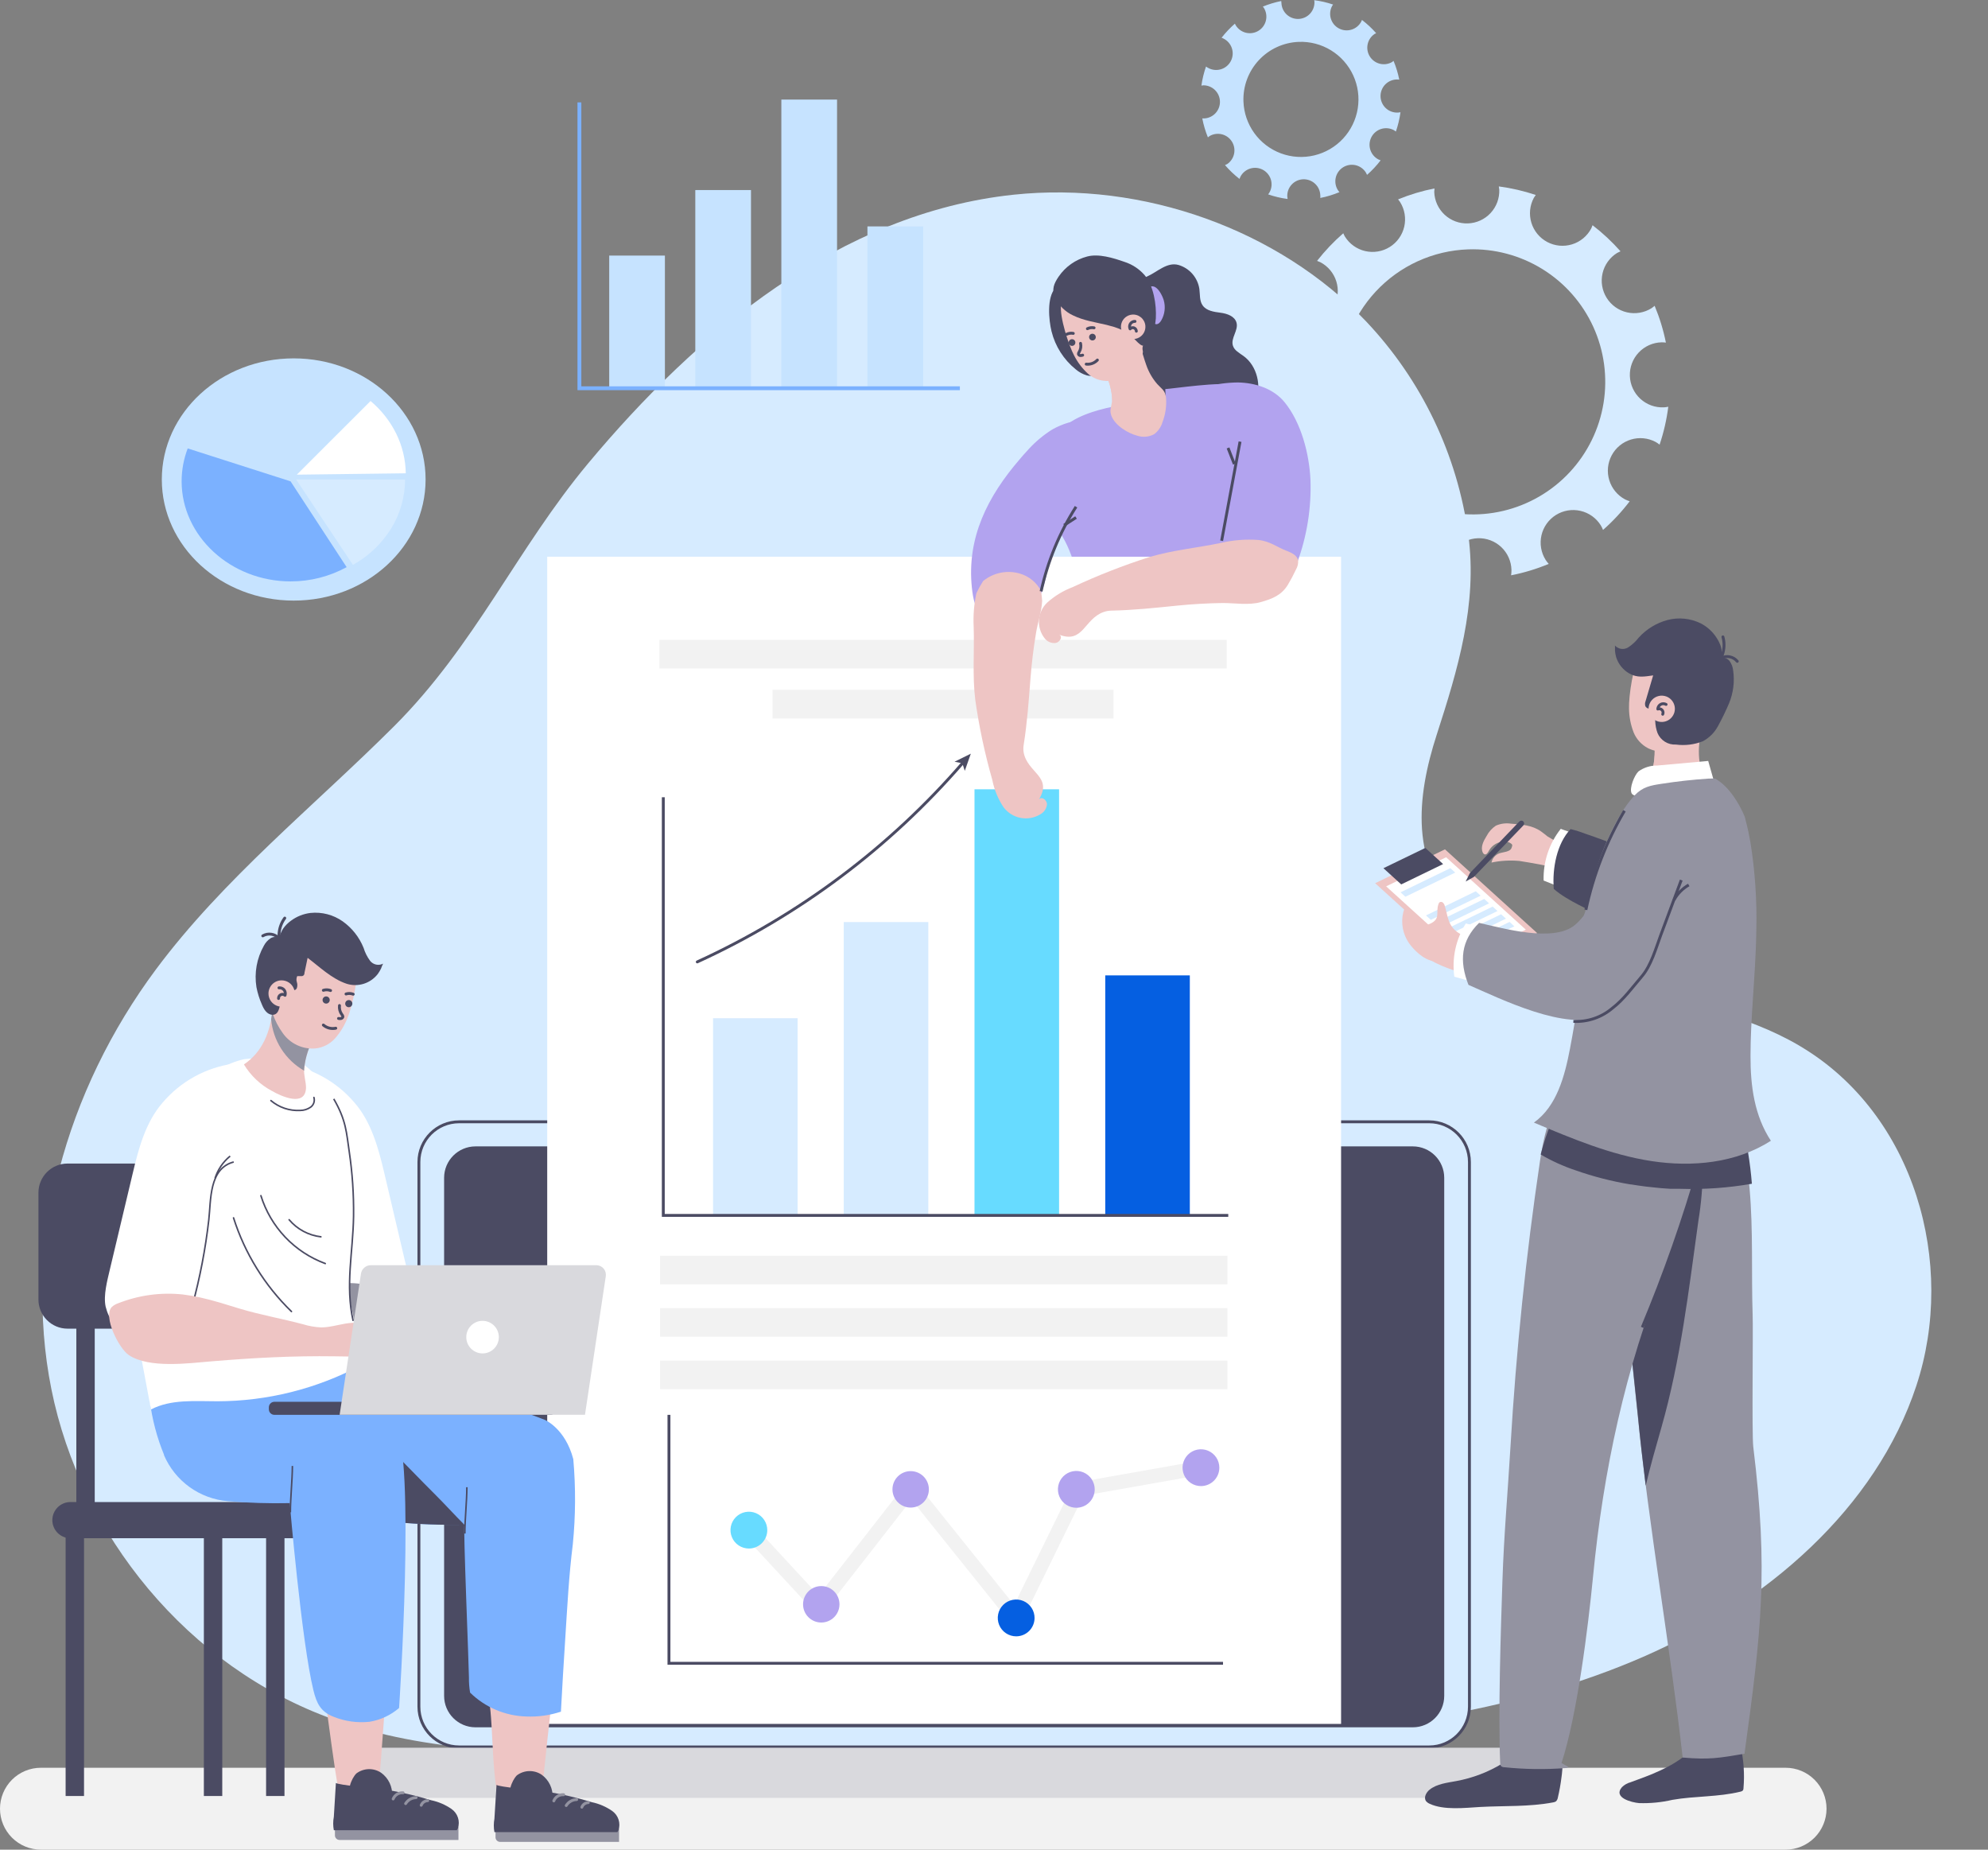 <svg width="516" height="480" viewBox="0 0 516 480" fill="none" xmlns="http://www.w3.org/2000/svg">
<rect x="0" y="0" width="516" height="480" fill="#808080" stroke="none"/>
<g clip-path="url(#clip0_120_1110)">
<path d="M463.467 480H10.624C7.806 480 5.104 478.88 3.112 476.887C1.119 474.894 6.7217e-06 472.191 6.7217e-06 469.372C-0.002 467.976 0.272 466.593 0.805 465.303C1.339 464.013 2.121 462.84 3.108 461.853C4.095 460.866 5.267 460.083 6.556 459.549C7.846 459.016 9.228 458.742 10.624 458.744H463.467C466.284 458.744 468.986 459.863 470.979 461.857C472.971 463.85 474.09 466.553 474.09 469.372C474.087 472.19 472.967 474.891 470.975 476.884C468.983 478.876 466.283 479.997 463.467 480Z" fill="#F2F2F2"/>
<path d="M467.393 271.58L466.82 271.234C453.081 263.233 436.883 260.152 421.27 256.295C406.767 252.712 390.485 247.935 379.348 237.331C365.812 224.482 367.698 206.784 372.902 190.686C378.369 173.789 383.526 156.784 381.115 138.847C378.29 118.024 368.995 98.616 354.544 83.366C331.864 59.578 296.746 46.967 263.097 50.526C217.94 55.302 180.853 86.471 152.694 120.206C134.216 142.346 123.318 167.484 102.238 188.513C81.408 209.292 58.012 228.016 40.477 251.566C17.165 282.901 5.777 322.882 13.345 360.534C20.913 398.187 48.594 432.579 86.493 446.169C110.629 454.827 137.105 455.006 162.888 455.077C216.508 455.209 270.199 455.352 323.64 451.28C358.805 448.605 394.448 443.948 426.486 429.964C458.524 415.98 486.898 391.464 497.402 359.603C507.859 327.945 497.02 289.242 467.393 271.58Z" fill="#D6EBFF"/>
<path d="M332.557 0.263C330.924 0.596 329.326 1.08 327.782 1.708C327.881 1.822 327.972 1.941 328.057 2.066C328.353 2.546 328.552 3.079 328.642 3.636C328.732 4.193 328.712 4.762 328.582 5.311C328.453 5.86 328.216 6.378 327.886 6.835C327.557 7.293 327.14 7.681 326.66 7.977C326.181 8.273 325.647 8.472 325.091 8.563C324.534 8.653 323.965 8.632 323.417 8.503C322.868 8.373 322.35 8.136 321.893 7.806C321.436 7.477 321.048 7.06 320.752 6.58C320.667 6.438 320.591 6.29 320.525 6.138C319.257 7.247 318.098 8.475 317.063 9.804C317.218 9.804 317.374 9.912 317.517 9.983C318.04 10.234 318.506 10.588 318.889 11.023C319.271 11.459 319.562 11.968 319.743 12.518C319.924 13.069 319.991 13.651 319.942 14.229C319.892 14.807 319.726 15.368 319.454 15.88C319.181 16.392 318.808 16.844 318.357 17.208C317.906 17.572 317.385 17.84 316.827 17.998C316.27 18.155 315.686 18.198 315.111 18.124C314.536 18.05 313.982 17.86 313.482 17.566C313.326 17.475 313.174 17.376 313.029 17.268C312.471 18.873 312.071 20.529 311.835 22.212C312.012 22.175 312.192 22.151 312.372 22.14C313.482 22.145 314.547 22.581 315.344 23.354C316.141 24.128 316.607 25.18 316.646 26.29C316.684 27.4 316.292 28.482 315.551 29.309C314.81 30.136 313.778 30.644 312.671 30.726C312.468 30.738 312.265 30.738 312.062 30.726C312.384 32.41 312.872 34.058 313.518 35.646C313.671 35.51 313.835 35.386 314.007 35.276C314.971 34.735 316.106 34.586 317.176 34.86C318.246 35.134 319.17 35.81 319.755 36.748C320.341 37.685 320.542 38.812 320.319 39.894C320.096 40.977 319.464 41.932 318.555 42.56C318.365 42.673 318.165 42.769 317.958 42.847C319.091 44.162 320.351 45.362 321.719 46.43C321.785 46.224 321.868 46.024 321.969 45.833C322.503 44.827 323.414 44.075 324.502 43.741C325.589 43.407 326.765 43.52 327.77 44.053C328.776 44.587 329.528 45.498 329.861 46.587C330.195 47.675 330.083 48.851 329.549 49.857C329.435 50.063 329.303 50.258 329.155 50.442C330.793 51.011 332.485 51.411 334.204 51.636C334.158 51.416 334.13 51.192 334.121 50.968C334.08 49.831 334.492 48.724 335.266 47.891C336.041 47.057 337.114 46.566 338.251 46.525C339.387 46.484 340.494 46.896 341.327 47.671C342.159 48.446 342.65 49.52 342.691 50.657C342.715 50.895 342.715 51.135 342.691 51.373C344.397 51.037 346.065 50.529 347.669 49.857C347.513 49.696 347.373 49.52 347.251 49.331C346.952 48.854 346.749 48.322 346.655 47.766C346.561 47.211 346.578 46.642 346.704 46.092C346.829 45.543 347.062 45.023 347.389 44.564C347.715 44.105 348.129 43.714 348.606 43.414C349.083 43.115 349.615 42.912 350.17 42.818C350.726 42.724 351.295 42.741 351.844 42.867C352.393 42.992 352.912 43.225 353.371 43.552C353.831 43.878 354.221 44.292 354.521 44.77C354.638 44.965 354.742 45.169 354.831 45.379C356.125 44.239 357.305 42.975 358.352 41.605C358.149 41.538 357.949 41.458 357.755 41.366C356.749 40.831 355.996 39.918 355.662 38.827C355.329 37.736 355.442 36.558 355.977 35.551C356.512 34.544 357.425 33.79 358.515 33.456C359.605 33.123 360.783 33.236 361.79 33.771C361.972 33.881 362.147 34.001 362.315 34.13C362.873 32.504 363.273 30.828 363.509 29.126C363.316 29.166 363.121 29.194 362.924 29.21C362.325 29.252 361.723 29.168 361.158 28.963C360.593 28.758 360.078 28.437 359.645 28.02C359.212 27.604 358.871 27.101 358.644 26.544C358.417 25.988 358.309 25.39 358.328 24.789C358.346 24.188 358.49 23.598 358.751 23.056C359.011 22.515 359.383 22.034 359.841 21.645C360.298 21.256 360.833 20.967 361.409 20.797C361.986 20.627 362.591 20.58 363.187 20.659C362.855 18.994 362.359 17.366 361.707 15.799C361.563 15.906 361.444 16.026 361.289 16.121C360.325 16.662 359.191 16.811 358.12 16.537C357.05 16.263 356.126 15.587 355.541 14.65C354.956 13.712 354.754 12.585 354.977 11.503C355.201 10.421 355.832 9.466 356.741 8.837C356.886 8.749 357.038 8.674 357.194 8.61C356.08 7.346 354.845 6.194 353.506 5.171C353.457 5.318 353.397 5.462 353.327 5.601C352.794 6.606 351.883 7.359 350.795 7.692C349.707 8.026 348.531 7.914 347.526 7.38C346.521 6.846 345.769 5.935 345.435 4.847C345.101 3.758 345.214 2.582 345.747 1.576C345.828 1.44 345.915 1.309 346.01 1.182C344.421 0.638 342.782 0.257 341.116 0.048C341.148 0.189 341.168 0.333 341.175 0.478C341.195 1.041 341.104 1.602 340.906 2.13C340.709 2.657 340.41 3.141 340.026 3.553C339.642 3.965 339.18 4.297 338.668 4.531C338.155 4.764 337.602 4.894 337.039 4.914C336.477 4.934 335.915 4.842 335.388 4.645C334.861 4.447 334.377 4.148 333.965 3.764C333.554 3.38 333.222 2.918 332.988 2.405C332.755 1.893 332.624 1.339 332.605 0.776C332.574 0.607 332.558 0.435 332.557 0.263ZM337.069 10.867C340.023 10.748 342.946 11.509 345.468 13.054C347.989 14.599 349.995 16.858 351.232 19.544C352.469 22.231 352.881 25.224 352.415 28.145C351.95 31.067 350.628 33.783 348.618 35.952C346.608 38.121 343.999 39.644 341.122 40.328C338.246 41.012 335.231 40.827 332.46 39.795C329.689 38.764 327.287 36.932 325.557 34.533C323.828 32.134 322.849 29.276 322.745 26.32C322.606 22.373 324.035 18.532 326.719 15.636C329.404 12.74 333.125 11.025 337.069 10.867Z" fill="#C6E3FF"/>
<path d="M76.232 155.859C95.138 155.859 110.465 141.788 110.465 124.43C110.465 107.072 95.138 93 76.232 93C57.326 93 42 107.072 42 124.43C42 141.788 57.326 155.859 76.232 155.859Z" fill="#C6E3FF"/>
<path d="M75.421 124.912L48.723 116.367C47.679 119.095 47.143 121.991 47.142 124.912C47.142 139.159 59.911 150.876 75.421 150.876C80.505 150.887 85.511 149.615 89.974 147.179L75.421 124.912Z" fill="#7BB1FF"/>
<path d="M76.866 124.43L91.606 146.587C95.668 144.337 99.086 141.083 101.534 137.137C103.882 133.32 105.132 128.929 105.145 124.447L76.866 124.43Z" fill="#D6EBFF"/>
<path d="M77.044 123.178L105.323 122.822C105.268 119.267 104.427 115.769 102.862 112.577C101.251 109.306 98.975 106.407 96.181 104.066L77.044 123.178Z" fill="white"/>
<path d="M172.581 66.325H158.126V101.075H172.581V66.325Z" fill="#C6E3FF"/>
<path d="M194.926 49.32H180.471V101.075H194.926V49.32Z" fill="#C6E3FF"/>
<path d="M217.26 25.842H202.805V101.063H217.26V25.842Z" fill="#C6E3FF"/>
<path d="M239.606 58.754H225.15V101.075H239.606V58.754Z" fill="#C6E3FF"/>
<path d="M150.391 26.57V100.753H249.143" stroke="#7BB1FF" stroke-miterlimit="10"/>
<path d="M372.33 48.902C369.094 49.538 365.927 50.49 362.876 51.744C363.071 51.966 363.251 52.201 363.413 52.448C364.6 54.349 364.984 56.643 364.481 58.826C363.977 61.01 362.627 62.904 360.727 64.092C358.828 65.279 356.535 65.663 354.352 65.159C352.169 64.656 350.276 63.305 349.089 61.405C348.927 61.124 348.783 60.833 348.659 60.533C346.169 62.699 343.89 65.098 341.856 67.698C342.152 67.802 342.443 67.922 342.727 68.056C343.708 68.575 344.578 69.281 345.286 70.136C345.994 70.99 346.528 71.976 346.855 73.037C347.183 74.097 347.298 75.212 347.195 76.317C347.092 77.423 346.772 78.497 346.254 79.478C345.736 80.46 345.03 81.33 344.176 82.039C343.321 82.748 342.336 83.281 341.276 83.609C340.216 83.936 339.101 84.052 337.997 83.949C336.892 83.846 335.818 83.526 334.837 83.007C334.528 82.825 334.229 82.626 333.941 82.41C332.855 85.566 332.083 88.823 331.638 92.131C331.98 92.059 332.327 92.011 332.676 91.988C333.792 91.934 334.908 92.102 335.958 92.483C337.009 92.864 337.973 93.45 338.796 94.207C339.618 94.963 340.282 95.876 340.749 96.891C341.216 97.907 341.477 99.005 341.516 100.122C341.556 101.239 341.373 102.353 340.979 103.399C340.585 104.445 339.987 105.402 339.22 106.215C338.453 107.028 337.533 107.681 336.512 108.135C335.491 108.589 334.39 108.836 333.273 108.861C332.874 108.868 332.475 108.844 332.079 108.79C332.713 112.102 333.677 115.342 334.956 118.462C335.249 118.19 335.565 117.942 335.899 117.722C336.84 117.134 337.887 116.737 338.981 116.554C340.075 116.371 341.194 116.405 342.274 116.654C343.355 116.904 344.376 117.364 345.279 118.008C346.182 118.652 346.95 119.468 347.537 120.409C348.125 121.35 348.522 122.397 348.705 123.492C348.888 124.586 348.854 125.706 348.605 126.787C348.355 127.868 347.896 128.89 347.252 129.793C346.608 130.696 345.792 131.464 344.852 132.052C344.471 132.278 344.072 132.47 343.658 132.625C345.886 135.191 348.361 137.531 351.047 139.611C351.171 139.2 351.33 138.8 351.524 138.417C352.569 136.436 354.358 134.951 356.496 134.29C358.635 133.628 360.95 133.843 362.93 134.888C364.91 135.934 366.394 137.723 367.056 139.863C367.717 142.003 367.502 144.318 366.457 146.299C366.24 146.72 365.984 147.119 365.693 147.493C368.916 148.605 372.243 149.385 375.624 149.822C375.528 149.39 375.468 148.95 375.445 148.508C375.393 147.393 375.563 146.279 375.944 145.229C376.325 144.18 376.91 143.217 377.666 142.396C378.422 141.575 379.333 140.911 380.346 140.445C381.36 139.978 382.456 139.717 383.571 139.676C384.686 139.636 385.798 139.818 386.843 140.21C387.887 140.603 388.844 141.198 389.657 141.963C390.469 142.728 391.123 143.646 391.578 144.665C392.034 145.684 392.284 146.783 392.312 147.899C392.317 148.366 392.285 148.834 392.216 149.296C395.563 148.641 398.834 147.649 401.981 146.335C401.684 146.005 401.413 145.654 401.169 145.284C399.982 143.383 399.598 141.089 400.101 138.906C400.605 136.722 401.955 134.828 403.855 133.64C405.754 132.453 408.048 132.069 410.23 132.573C412.413 133.076 414.306 134.427 415.493 136.327C415.723 136.707 415.919 137.107 416.078 137.522C418.627 135.278 420.947 132.786 423.001 130.082C422.591 129.955 422.192 129.796 421.808 129.604C420.829 129.084 419.962 128.375 419.257 127.519C418.551 126.663 418.021 125.677 417.697 124.616C417.373 123.556 417.261 122.442 417.367 121.338C417.473 120.234 417.796 119.161 418.316 118.182C418.837 117.203 419.545 116.335 420.4 115.63C421.256 114.924 422.241 114.394 423.302 114.07C424.362 113.745 425.476 113.633 426.579 113.739C427.683 113.846 428.755 114.168 429.734 114.689C430.094 114.896 430.437 115.132 430.76 115.393C431.835 112.196 432.591 108.9 433.016 105.553C432.643 105.635 432.264 105.687 431.882 105.709C430.766 105.762 429.65 105.594 428.6 105.213C427.55 104.832 426.585 104.246 425.763 103.49C424.94 102.733 424.276 101.82 423.809 100.805C423.342 99.789 423.081 98.691 423.042 97.574C423.002 96.457 423.185 95.343 423.579 94.297C423.973 93.251 424.571 92.294 425.338 91.481C426.105 90.668 427.026 90.016 428.046 89.561C429.067 89.107 430.168 88.86 431.285 88.835C431.657 88.835 432.027 88.859 432.395 88.907C431.739 85.633 430.759 82.433 429.471 79.353C429.213 79.58 428.942 79.791 428.659 79.986C426.76 81.174 424.466 81.558 422.284 81.054C420.101 80.55 418.208 79.2 417.021 77.299C415.834 75.399 415.45 73.105 415.953 70.921C416.457 68.737 417.807 66.844 419.707 65.656C420.001 65.492 420.304 65.344 420.614 65.214C418.416 62.73 415.986 60.463 413.356 58.443C413.237 58.73 413.153 59.016 413.01 59.303C411.959 61.281 410.166 62.76 408.025 63.415C405.883 64.07 403.57 63.847 401.593 62.796C399.616 61.744 398.137 59.95 397.482 57.808C396.828 55.666 397.05 53.351 398.101 51.373C398.256 51.099 398.447 50.86 398.626 50.597C395.505 49.553 392.292 48.809 389.029 48.376C389.029 48.663 389.137 48.937 389.149 49.236C389.228 51.475 388.415 53.654 386.888 55.293C385.361 56.933 383.246 57.898 381.008 57.977C378.77 58.056 376.592 57.243 374.953 55.716C373.314 54.188 372.349 52.072 372.27 49.833C372.272 49.522 372.292 49.211 372.33 48.902ZM381.056 64.713C387.853 64.474 394.568 66.256 400.353 69.835C406.137 73.414 410.731 78.629 413.553 84.82C416.375 91.01 417.299 97.899 416.208 104.616C415.117 111.332 412.059 117.573 407.422 122.551C402.785 127.529 396.777 131.019 390.158 132.581C383.538 134.143 376.604 133.706 370.232 131.326C363.861 128.945 358.338 124.728 354.362 119.208C350.386 113.687 348.136 107.111 347.895 100.311C347.734 95.795 348.464 91.291 350.044 87.057C351.624 82.824 354.022 78.943 357.101 75.637C360.181 72.331 363.882 69.664 367.992 67.79C372.102 65.915 376.541 64.87 381.056 64.713Z" fill="#D6EBFF"/>
<path d="M322.744 92.37C321.706 91.605 320.417 90.972 320.023 89.743C319.366 87.784 321.479 85.73 320.954 83.772C320.524 82.088 318.567 81.383 316.8 81.156C315.033 80.93 313.111 80.655 312.133 79.222C311.309 78.028 311.5 76.451 311.309 75.006C311.095 73.558 310.473 72.202 309.515 71.095C308.557 69.989 307.304 69.179 305.902 68.761C302.918 67.913 300.315 70.624 297.821 71.71C296.517 72.286 295.378 73.176 294.505 74.302C293.632 75.428 293.052 76.753 292.819 78.159C292.373 81.002 292.528 83.906 293.273 86.685C294.013 89.458 294.559 92.279 294.908 95.128C295.017 98.191 294.56 101.248 293.559 104.144C292.835 106.373 292.967 108.791 293.929 110.927C295.015 112.79 297.2 113.65 299.265 114.247C303.247 115.522 307.455 115.93 311.607 115.441C315.552 114.914 319.18 112.996 321.837 110.032C323.664 108.551 325.068 106.615 325.908 104.419C327.519 100.18 326.325 94.949 322.744 92.37Z" fill="#4B4B63"/>
<path d="M302.058 77.908C302.307 78.778 302.379 79.689 302.27 80.587C302.161 81.486 301.874 82.353 301.425 83.139C301.127 83.652 300.661 84.178 300.065 84.13C299.468 84.082 299.014 83.342 298.799 82.697C298.201 80.911 297.824 79.058 297.677 77.18C297.582 75.986 297.797 73.955 299.432 74.35C300.697 74.648 301.724 76.798 302.058 77.908Z" fill="#B2A3EF"/>
<path d="M302.047 106.031C300.853 110.223 294.025 112.253 290.11 107.416C289.621 106.819 289.179 106.222 288.749 105.565C284.512 106.401 278.221 108.24 275.392 111.668C274.552 112.84 273.951 114.167 273.626 115.573C272.157 120.588 270.928 125.687 269.961 130.834C269.806 131.413 269.806 132.023 269.961 132.602C270.282 133.267 270.787 133.827 271.417 134.214C277.266 138.823 278.806 146.275 280.728 152.998C283.652 163.22 284.989 177.347 287.89 187.57C297.439 188.298 337.308 179.21 342.106 175.055C335.243 162.671 329.668 140.328 327.52 124.804C326.589 118.212 324.01 111.942 321.492 105.768C320.895 104.323 320.37 100.992 319.272 100.06C317.815 98.866 303.933 100.92 302.465 100.968C302.465 101.792 302.548 102.616 302.572 103.428C302.535 104.318 302.358 105.196 302.047 106.031Z" fill="#B2A3EF"/>
<path d="M287.842 99.272C287.39 97.823 286.76 96.435 285.968 95.14C288.321 95.071 290.6 94.297 292.509 92.919C293.452 92.228 294.331 91.452 295.135 90.602C295.434 90.304 295.875 89.551 296.329 89.002C295.696 89.743 297.248 93.874 297.522 94.722C298.144 96.528 299.104 98.197 300.351 99.642C301.605 101.039 302.429 101.278 302.655 103.225C302.823 105.373 302.509 107.531 301.736 109.542C301.369 110.796 300.607 111.897 299.564 112.683C298.895 113.04 298.162 113.259 297.407 113.325C296.651 113.39 295.891 113.302 295.171 113.065C292.7 112.42 289.31 110.354 288.427 107.775C287.961 106.425 288.427 105.721 288.606 104.335C288.683 102.614 288.424 100.894 287.842 99.272Z" fill="#EEC5C4"/>
<path d="M288.677 103.69C288.677 103.547 288.677 103.404 288.677 103.261C288.552 101.904 288.276 100.567 287.854 99.272C287.401 97.823 286.772 96.435 285.979 95.14C288.333 95.071 290.612 94.297 292.521 92.919C293.464 92.228 294.343 91.452 295.147 90.602C295.445 90.304 295.887 89.551 296.341 89.002C296.412 89.766 296.52 90.531 296.651 91.283C296.411 93.838 295.562 96.299 294.174 98.458C292.787 100.617 290.902 102.412 288.677 103.69Z" fill="#EEC5C4"/>
<path d="M272.933 85.993C273.895 89.874 276.1 93.334 279.212 95.845C280.034 96.551 280.993 97.079 282.029 97.397C282.548 97.548 283.095 97.579 283.629 97.488C284.162 97.397 284.668 97.186 285.108 96.872C286.302 95.916 286.517 94.197 286.6 92.656C286.862 89.786 286.769 86.894 286.326 84.046C285.877 81.18 284.526 78.532 282.47 76.487C280.74 74.887 276.001 72.57 273.912 74.779C271.644 77.168 272.229 83.139 272.933 85.993Z" fill="#4B4B63"/>
<path d="M275.404 79.234C275.81 76.523 278.866 78.529 281.373 77.383C283.533 76.392 285.168 75.52 287.604 75.699C289.801 75.816 291.879 76.738 293.441 78.29C293.846 78.72 294.216 79.15 294.563 79.592C295.555 81.174 296.398 82.845 297.081 84.584V84.703C297.309 88.039 296.531 91.367 294.849 94.257C294.105 95.634 293.007 96.787 291.668 97.597C290.329 98.408 288.798 98.846 287.233 98.866C285.445 98.835 283.726 98.166 282.387 96.979C280.922 95.638 279.709 94.044 278.806 92.274C277.386 89.647 274.998 82.207 275.404 79.234Z" fill="#EEC5C4"/>
<path d="M287.221 84.309C284.273 83.616 281.253 83.186 278.519 81.849C276.463 80.894 274.804 79.251 273.828 77.204C272.921 75.114 273.542 73.621 274.747 71.83C276.507 69.231 279.149 67.36 282.184 66.564C285.18 65.775 288.928 66.934 291.805 67.937C293.832 68.58 295.647 69.76 297.057 71.352C299.445 74.182 300.197 79.055 300.006 82.637C299.876 84.116 299.575 85.574 299.11 86.984C298.764 88.178 298.155 89.528 296.723 89.695C295.78 89.814 293.87 87.103 292.903 86.506C291.353 85.585 289.67 84.909 287.914 84.5L287.221 84.309Z" fill="#4B4B63"/>
<path d="M282.685 87.557C282.7 87.73 282.766 87.894 282.875 88.028C282.984 88.163 283.13 88.262 283.295 88.313C283.461 88.365 283.637 88.365 283.803 88.316C283.969 88.266 284.116 88.168 284.226 88.034C284.336 87.901 284.404 87.737 284.42 87.565C284.437 87.393 284.402 87.22 284.32 87.067C284.238 86.915 284.113 86.79 283.96 86.71C283.807 86.629 283.633 86.596 283.461 86.614C283.348 86.624 283.238 86.657 283.138 86.71C283.037 86.763 282.949 86.836 282.876 86.924C282.804 87.011 282.75 87.112 282.717 87.221C282.685 87.33 282.674 87.444 282.685 87.557Z" fill="#4B4B63"/>
<path d="M283.974 85.073C283.388 84.957 282.78 85.036 282.243 85.3" stroke="#4B4B63" stroke-width="0.75" stroke-miterlimit="10" stroke-linecap="round"/>
<path d="M277.385 88.978C277.403 89.15 277.471 89.312 277.581 89.445C277.691 89.578 277.837 89.676 278.003 89.725C278.168 89.775 278.344 89.774 278.509 89.723C278.674 89.672 278.82 89.573 278.928 89.439C279.037 89.306 279.104 89.142 279.12 88.971C279.136 88.799 279.1 88.626 279.018 88.475C278.936 88.323 278.811 88.199 278.658 88.118C278.506 88.038 278.333 88.005 278.161 88.023C277.933 88.05 277.724 88.165 277.58 88.343C277.435 88.522 277.365 88.749 277.385 88.978Z" fill="#4B4B63"/>
<path d="M278.579 86.518C277.997 86.401 277.392 86.481 276.86 86.745" stroke="#4B4B63" stroke-width="0.75" stroke-miterlimit="10" stroke-linecap="round"/>
<path d="M280.465 89.098C280.641 89.855 280.517 90.651 280.119 91.319C279.992 91.474 279.92 91.668 279.916 91.868C279.945 91.973 280.004 92.067 280.087 92.138C280.171 92.208 280.273 92.251 280.382 92.262C280.597 92.271 280.811 92.239 281.014 92.167" stroke="#4B4B63" stroke-width="0.75" stroke-miterlimit="10" stroke-linecap="round"/>
<path d="M284.834 93.433C284.467 93.824 284.014 94.124 283.51 94.308C283.006 94.493 282.466 94.557 281.934 94.495" stroke="#4B4B63" stroke-width="0.75" stroke-miterlimit="10" stroke-linecap="round"/>
<path d="M297.284 84.488C297.346 85.113 297.223 85.742 296.928 86.297C296.634 86.851 296.181 87.306 295.629 87.603C295.076 87.901 294.447 88.028 293.823 87.968C293.198 87.908 292.605 87.665 292.118 87.268C291.632 86.871 291.274 86.339 291.089 85.739C290.905 85.139 290.902 84.498 291.082 83.896C291.262 83.294 291.616 82.76 292.099 82.359C292.583 81.959 293.174 81.71 293.798 81.646C294.214 81.603 294.633 81.642 295.034 81.762C295.434 81.882 295.807 82.079 296.13 82.343C296.454 82.607 296.723 82.933 296.921 83.301C297.119 83.669 297.242 84.072 297.284 84.488Z" fill="#EEC5C4"/>
<path d="M294.598 83.401C294.364 83.394 294.132 83.445 293.923 83.552C293.714 83.658 293.536 83.816 293.405 84.01C293.28 84.209 293.207 84.435 293.192 84.668C293.178 84.902 293.222 85.136 293.321 85.348C293.444 85.207 293.607 85.107 293.788 85.06C293.969 85.013 294.16 85.022 294.336 85.085C294.51 85.153 294.661 85.271 294.769 85.424C294.878 85.576 294.938 85.758 294.945 85.945" stroke="#4B4B63" stroke-width="0.75" stroke-linecap="round" stroke-linejoin="round"/>
<path d="M370.969 291.117H119.164C113.402 291.117 108.731 295.79 108.731 301.554V442.897C108.731 448.661 113.402 453.334 119.164 453.334H370.969C376.731 453.334 381.402 448.661 381.402 442.897V301.554C381.402 295.79 376.731 291.117 370.969 291.117Z" fill="#D6EBFF" stroke="#4B4B63" stroke-width="0.75" stroke-miterlimit="10"/>
<path d="M401.587 453.537H88.547C88.547 456.989 89.918 460.3 92.358 462.741C94.798 465.182 98.107 466.554 101.558 466.554H388.576C392.027 466.554 395.336 465.182 397.776 462.741C400.216 460.3 401.587 456.989 401.587 453.537Z" fill="#D9D9DD"/>
<path d="M366.707 297.494H123.425C118.923 297.494 115.272 301.145 115.272 305.65V440.09C115.272 444.595 118.923 448.247 123.425 448.247H366.707C371.21 448.247 374.86 444.595 374.86 440.09V305.65C374.86 301.145 371.21 297.494 366.707 297.494Z" fill="#4B4B63"/>
<path d="M248.737 294.162C248.737 294.561 248.618 294.951 248.397 295.283C248.175 295.615 247.86 295.874 247.491 296.026C247.123 296.179 246.717 296.219 246.326 296.141C245.935 296.063 245.575 295.871 245.293 295.589C245.011 295.307 244.819 294.947 244.741 294.556C244.663 294.164 244.703 293.758 244.856 293.39C245.008 293.021 245.267 292.706 245.599 292.484C245.93 292.262 246.32 292.144 246.719 292.144C246.985 292.142 247.248 292.193 247.493 292.294C247.739 292.395 247.962 292.544 248.149 292.731C248.337 292.919 248.486 293.142 248.586 293.388C248.687 293.633 248.738 293.896 248.737 294.162Z" fill="#262643"/>
<path d="M142.035 144.472L142.035 447.363H348.087V144.472H142.035Z" fill="white"/>
<path d="M263.992 423.336L236.574 389.159L212.724 419.73L192.05 397.375L194.759 394.879L212.485 414.045L236.526 383.224L263.228 416.505L278.734 384.848L311.453 379.056L312.085 382.686L281.217 388.144L263.992 423.336Z" fill="#F2F2F2"/>
<path d="M316.49 380.871C316.49 379.924 316.208 378.998 315.681 378.211C315.153 377.425 314.404 376.812 313.528 376.453C312.652 376.093 311.689 376.002 310.761 376.191C309.834 376.38 308.983 376.841 308.318 377.515C307.652 378.189 307.202 379.046 307.025 379.976C306.848 380.907 306.951 381.869 307.321 382.741C307.692 383.613 308.313 384.355 309.106 384.872C309.899 385.39 310.828 385.66 311.775 385.648C313.031 385.632 314.23 385.122 315.112 384.228C315.995 383.334 316.49 382.128 316.49 380.871Z" fill="#B2A3EF"/>
<path d="M268.528 419.921C268.54 418.974 268.27 418.044 267.753 417.251C267.236 416.458 266.494 415.836 265.623 415.465C264.751 415.095 263.79 414.992 262.859 415.169C261.929 415.347 261.073 415.797 260.399 416.462C259.726 417.128 259.265 417.979 259.076 418.907C258.887 419.835 258.978 420.799 259.337 421.675C259.697 422.551 260.309 423.301 261.095 423.829C261.881 424.356 262.807 424.638 263.754 424.638C265.01 424.638 266.215 424.143 267.109 423.26C268.003 422.377 268.513 421.177 268.528 419.921Z" fill="#055FE1"/>
<path d="M284.141 386.496C284.141 385.551 283.861 384.628 283.336 383.842C282.812 383.056 282.066 382.444 281.194 382.083C280.321 381.721 279.361 381.627 278.435 381.811C277.509 381.995 276.658 382.45 275.99 383.118C275.323 383.786 274.868 384.637 274.684 385.564C274.499 386.49 274.594 387.451 274.955 388.324C275.317 389.197 275.929 389.943 276.714 390.467C277.499 390.992 278.422 391.273 279.366 391.273C280.633 391.273 281.847 390.769 282.743 389.873C283.638 388.978 284.141 387.763 284.141 386.496Z" fill="#B2A3EF"/>
<path d="M236.37 391.225C238.981 391.225 241.097 389.108 241.097 386.496C241.097 383.884 238.981 381.767 236.37 381.767C233.76 381.767 231.644 383.884 231.644 386.496C231.644 389.108 233.76 391.225 236.37 391.225Z" fill="#B2A3EF"/>
<path d="M213.165 421.055C215.776 421.055 217.892 418.938 217.892 416.326C217.892 413.715 215.776 411.597 213.165 411.597C210.555 411.597 208.438 413.715 208.438 416.326C208.438 418.938 210.555 421.055 213.165 421.055Z" fill="#B2A3EF"/>
<path d="M199.152 397.076C199.152 396.131 198.872 395.208 198.347 394.422C197.823 393.637 197.077 393.025 196.204 392.663C195.332 392.302 194.372 392.207 193.446 392.391C192.52 392.576 191.669 393.031 191.001 393.699C190.333 394.367 189.879 395.218 189.694 396.144C189.51 397.071 189.605 398.031 189.966 398.904C190.327 399.777 190.939 400.523 191.725 401.048C192.51 401.573 193.433 401.853 194.377 401.853C195.644 401.853 196.858 401.35 197.753 400.454C198.649 399.558 199.152 398.343 199.152 397.076Z" fill="#67DBFF"/>
<path d="M173.632 367.162V431.636H317.445" stroke="#4B4B63" stroke-width="0.75" stroke-miterlimit="10"/>
<path d="M207.031 264.236H185.079V315.239H207.031V264.236Z" fill="#D6EBFF"/>
<path d="M240.955 239.277H219.003V315.239H240.955V239.277Z" fill="#D6EBFF"/>
<path d="M180.984 249.619C207.409 237.542 230.924 219.915 249.931 197.935" stroke="#4B4B63" stroke-width="0.75" stroke-miterlimit="10" stroke-linecap="round"/>
<path d="M251.983 195.583L250.42 200.037L249.775 198.078L247.758 197.672L251.983 195.583Z" fill="#4B4B63"/>
<path d="M274.89 204.825H252.938V315.239H274.89V204.825Z" fill="#67DBFF"/>
<path d="M308.827 253.118H286.875V315.239H308.827V253.118Z" fill="#055FE1"/>
<path d="M172.163 206.891V315.406H318.806" stroke="#4B4B63" stroke-width="0.75" stroke-miterlimit="10"/>
<path d="M318.59 325.879H171.327V333.295H318.59V325.879Z" fill="#F2F2F2"/>
<path d="M289.023 179.019H200.524V186.435H289.023V179.019Z" fill="#F2F2F2"/>
<path d="M318.412 166.062H171.148V173.478H318.412V166.062Z" fill="#F2F2F2"/>
<path d="M318.59 339.481H171.327V346.897H318.59V339.481Z" fill="#F2F2F2"/>
<path d="M318.59 353.083H171.327V360.499H318.59V353.083Z" fill="#F2F2F2"/>
<path d="M313.005 100.359C311.286 100.765 309.591 101.242 307.896 101.72C307.603 101.782 307.327 101.904 307.084 102.078C306.809 102.385 306.635 102.768 306.583 103.177C306.065 106.102 306.142 109.102 306.808 111.997C307.475 114.892 308.717 117.623 310.462 120.027C311.513 121.34 312.754 122.487 313.888 123.717C315.022 124.947 316.514 126.046 317.469 127.299C318.663 128.792 319.128 131.204 319.665 132.984C320.916 137.084 321.685 141.316 321.957 145.594C322.148 148.424 322.279 151.649 324.452 153.476C326.624 155.303 330.026 154.825 332.247 153.106C334.364 151.221 335.904 148.773 336.687 146.048C339.234 139.137 340.406 131.794 340.137 124.433C339.815 117.758 337.749 109.709 333.464 104.431C330.576 100.848 325.825 99.32 321.265 99.248C318.477 99.281 315.703 99.654 313.005 100.359Z" fill="#B2A3EF"/>
<path d="M317.087 140.328C318.678 131.754 320.27 123.179 321.862 114.605" stroke="#4B4B63" stroke-width="0.75" stroke-miterlimit="10"/>
<path d="M318.746 116.241C319.295 117.639 319.844 119.036 320.381 120.433" stroke="#4B4B63" stroke-width="0.75" stroke-miterlimit="10"/>
<path d="M286.445 158.826C287.055 158.608 287.696 158.487 288.343 158.467C294.144 158.348 299.79 157.751 305.639 157.154C309.555 156.76 313.458 156.545 317.361 156.485C320.501 156.485 324.141 157.118 327.209 156.258C330.277 155.398 332.652 154.431 334.275 151.756C335.05 150.469 335.755 149.142 336.388 147.78C336.815 147.06 337.007 146.225 336.937 145.391C336.687 144.197 335.386 143.492 334.108 143.003C331.399 142 329.716 140.447 326.6 140.125C323.349 139.886 320.081 140.144 316.908 140.889C310.7 142.191 304.493 142.728 298.394 144.543C291.572 146.717 284.897 149.33 278.412 152.365C275.998 153.276 273.772 154.624 271.846 156.342C270.579 157.524 269.805 159.142 269.678 160.872C269.552 162.601 270.084 164.314 271.166 165.668C271.494 166.089 271.923 166.42 272.414 166.629C272.905 166.838 273.441 166.918 273.971 166.862C275.165 166.659 275.881 165.155 274.926 164.713C281.193 167.101 281.36 160.629 286.445 158.826Z" fill="#EEC5C4"/>
<path d="M266.845 159.817V159.435L266.559 160.139L266.845 159.817Z" fill="#B2A3EF"/>
<path d="M283.103 111.321C282.741 110.629 282.191 110.054 281.516 109.661C279.487 108.467 275.237 110.294 273.411 111.297C273.021 111.512 272.642 111.747 272.277 112.002C270.129 113.455 268.179 115.181 266.476 117.137C265.891 117.782 265.282 118.427 264.757 119.083C256.341 128.816 250.898 139.528 252.259 152.52C252.557 155.303 253.106 158.312 255.183 160.199C256.036 160.92 257.04 161.439 258.121 161.716C259.203 161.993 260.332 162.022 261.426 161.799C263.512 161.371 265.431 160.351 266.953 158.862L266.893 159.399L267.204 158.635C270.522 155.41 271.298 150.956 272.11 146.609L280.024 127.192C281.289 124.075 285.359 115.561 283.103 111.321Z" fill="#B2A3EF"/>
<path d="M269.65 207.477C273.291 201.506 266.666 200.562 265.699 195.26C265.592 194.62 265.592 193.966 265.699 193.326C266.618 187.534 267.024 181.826 267.478 175.938C267.788 171.998 268.266 168.069 268.922 164.176C269.352 161.548 270.379 158.647 270.498 155.912C270.438 155.04 270.343 154.168 270.2 153.321C269.635 152.249 268.861 151.302 267.924 150.535C266.987 149.768 265.906 149.196 264.744 148.854C263.117 148.372 261.397 148.294 259.733 148.627C258.069 148.96 256.511 149.694 255.195 150.765C254.534 151.782 253.944 152.844 253.428 153.942C252.811 156.8 252.575 159.727 252.724 162.647C252.939 169 252.366 175.246 253.13 181.551C254.125 188.603 255.609 195.578 257.57 202.425C258.067 204.941 259.052 207.335 260.471 209.471C261.548 210.912 263.123 211.9 264.888 212.242C266.654 212.584 268.484 212.256 270.02 211.322C270.507 211.063 270.921 210.685 271.224 210.224C271.526 209.763 271.708 209.233 271.751 208.683C271.704 207.536 270.295 206.581 269.65 207.477Z" fill="#EEC5C4"/>
<path d="M270.224 153.464C271.93 145.666 275.001 138.231 279.296 131.503" stroke="#4B4B63" stroke-width="0.75" stroke-miterlimit="10"/>
<path d="M276.191 136.303L279.295 134.297" stroke="#4B4B63" stroke-width="0.75" stroke-miterlimit="10"/>
<path d="M91.984 286.113C96.424 291.188 98.239 298.055 99.755 304.456C101.696 312.759 103.646 321.051 105.604 329.33C106.134 331.282 106.462 333.283 106.582 335.301C106.483 338.812 105.954 342.297 105.007 345.679C104.04 349.643 101.665 349.405 98.131 349.046C92.545 348.497 85.001 346.801 81.181 342.252C79.391 340.09 78.794 337.188 78.304 334.43C77.588 330.632 76.884 326.835 76.168 323.025C73.267 307.501 70.367 291.487 73.649 276.046C80.785 277.048 87.307 280.629 91.984 286.113Z" fill="white"/>
<path d="M100.185 335.218C102.655 336.412 104.959 337.893 107.347 339.326C111.119 341.595 115.058 343.195 118.925 345.297C119.983 345.947 121.14 346.419 122.351 346.694C124.416 347.064 126.6 346.288 128.677 346.562C131.471 346.945 133.846 349.429 134.849 352.713C136.556 358.242 132.569 356.176 129.931 355.698L123.76 354.563C115.781 353.158 107.718 352.281 99.624 351.936C95.123 351.697 87.197 351.805 83.831 347.697C82.196 345.703 80.382 336.949 82.53 334.848C82.927 334.493 83.401 334.235 83.915 334.095C88.099 332.669 92.627 332.598 96.854 333.892C97.994 334.256 99.106 334.699 100.185 335.218Z" fill="#9393A1"/>
<path d="M97.26 399.178H18.359C17.736 399.189 17.117 399.076 16.538 398.845C15.959 398.614 15.432 398.27 14.987 397.833C14.543 397.396 14.19 396.875 13.949 396.3C13.708 395.725 13.584 395.108 13.584 394.485C13.584 393.861 13.708 393.244 13.949 392.669C14.19 392.094 14.543 391.573 14.987 391.136C15.432 390.7 15.959 390.356 16.538 390.125C17.117 389.894 17.736 389.781 18.359 389.792H97.26C98.504 389.792 99.698 390.286 100.577 391.166C101.457 392.046 101.951 393.24 101.951 394.485C101.951 395.73 101.457 396.923 100.577 397.803C99.698 398.684 98.504 399.178 97.26 399.178Z" fill="#4B4B63"/>
<path d="M86.852 337.236V309.507C86.852 305.332 83.469 301.948 79.296 301.948H17.535C13.362 301.948 9.979 305.332 9.979 309.507V337.236C9.979 341.411 13.362 344.795 17.535 344.795H79.296C83.469 344.795 86.852 341.411 86.852 337.236Z" fill="#4B4B63"/>
<path d="M24.589 337.833H19.814V394.843H24.589V337.833Z" fill="#4B4B63"/>
<path d="M76.097 337.833H71.322V394.843H76.097V337.833Z" fill="#4B4B63"/>
<path d="M57.69 396.825H52.915V466.076H57.69V396.825Z" fill="#4B4B63"/>
<path d="M21.808 396.825H17.033V466.076H21.808V396.825Z" fill="#4B4B63"/>
<path d="M98.347 396.825H93.572V466.076H98.347V396.825Z" fill="#4B4B63"/>
<path d="M73.84 396.825H69.065V466.076H73.84V396.825Z" fill="#4B4B63"/>
<path d="M146.082 421.127C143.384 421.7 141.522 421.832 138.323 422.321C133.668 422.982 129 423.515 124.321 423.921C125.515 432.34 126.709 439.744 126.935 441.225C128.129 447.674 127.485 463.831 130.361 469.969C133.859 470.399 136.891 469.826 140.173 469.551C141.928 453.358 143.36 437.141 146.082 421.127Z" fill="#EEC5C4"/>
<path d="M121.718 435.29C121.691 436.614 121.791 437.938 122.017 439.243C125.923 443.076 131.133 445.29 136.603 445.44C139.651 445.571 142.696 445.146 145.592 444.187C145.926 437.881 146.3 431.576 146.714 425.271C147.239 417.067 147.657 408.863 148.683 400.707C149.409 393.378 149.449 385.998 148.803 378.662C146.714 370.649 141.39 368.452 141.39 368.452C141.39 368.452 126.517 362.564 115.129 360.093C101.139 357.023 86.923 354.743 72.861 351.733C66.105 350.264 54.801 350.539 51.375 357.931C47.269 366.41 55.362 377.778 61.808 382.746C68.516 387.857 76.788 390.437 85.025 392.228C96.692 394.776 108.621 395.926 120.56 395.655C120.178 395.631 121.706 432.352 121.718 435.29Z" fill="#7BB1FF"/>
<path d="M120.549 395.691C117.959 393.112 115.5 390.377 112.91 387.797C109.042 383.952 105.282 379.999 101.438 376.13C93.811 368.452 86.136 360.809 78.675 352.963C76.718 352.557 74.76 352.151 72.802 351.769C66.046 350.3 54.742 350.575 51.316 357.967C47.27 366.41 55.363 377.778 61.809 382.746C68.517 387.857 76.789 390.437 85.025 392.228C96.693 394.776 108.622 395.926 120.561 395.655C120.556 395.667 120.552 395.679 120.549 395.691Z" fill="#4B4B63"/>
<path d="M120.656 397.972C120.656 394.234 121.17 389.672 121.181 385.935" stroke="#4B4B63" stroke-width="0.4" stroke-miterlimit="10"/>
<path d="M130.253 364.833C120.25 361.621 111.154 358.648 96.436 356.653" stroke="#4B4B63" stroke-width="0.75" stroke-miterlimit="10"/>
<path d="M128.666 474.519H160.68V477.982H129.812C129.495 477.982 129.192 477.856 128.968 477.632C128.744 477.408 128.618 477.104 128.618 476.788V474.471L128.666 474.519Z" fill="#9393A1"/>
<path d="M160.239 475.45C160.352 475.292 160.452 475.124 160.537 474.949C160.837 474.054 160.84 473.087 160.548 472.19C160.256 471.294 159.683 470.515 158.914 469.969C157.316 468.854 155.509 468.074 153.602 467.676C149.661 466.47 145.64 465.54 141.57 464.894C140.484 464.75 128.821 463.699 128.881 463.15C128.702 466.1 128.511 469.037 128.332 471.975C128.117 473.123 128.117 474.302 128.332 475.45H160.239Z" fill="#4B4B63"/>
<path d="M134.145 460.726C135.067 460.03 136.184 459.639 137.339 459.607C138.494 459.575 139.631 459.903 140.591 460.547C141.526 461.225 142.276 462.127 142.772 463.17C143.269 464.213 143.495 465.364 143.431 466.518C143.444 466.734 143.413 466.952 143.342 467.157C143.27 467.361 143.159 467.55 143.014 467.712C142.665 467.954 142.242 468.064 141.82 468.022L136.305 468.082C135.112 468.082 133.703 468.369 132.903 467.342C131.507 465.503 132.808 462.099 134.145 460.726Z" fill="#4B4B63"/>
<path d="M146.309 465.741C145.766 465.698 145.224 465.83 144.762 466.118C144.3 466.406 143.942 466.835 143.742 467.342" stroke="#9393A1" stroke-width="0.75" stroke-miterlimit="10" stroke-linecap="round"/>
<path d="M146.965 468.548C147.255 468.084 147.655 467.7 148.13 467.429C148.605 467.158 149.14 467.009 149.686 466.995" stroke="#9393A1" stroke-width="0.75" stroke-miterlimit="10" stroke-linecap="round"/>
<path d="M151.023 468.978C151.154 468.634 151.383 468.337 151.683 468.124C151.983 467.911 152.339 467.793 152.707 467.784" stroke="#9393A1" stroke-width="0.75" stroke-miterlimit="10" stroke-linecap="round"/>
<path d="M93.058 416.78C88.952 417.353 84.842 417.831 80.728 418.213C83.843 433.535 85.275 449.142 87.818 464.571C91.315 464.571 94.502 463.807 98.215 463.891C98.931 459.221 100.351 431.492 102.548 415.228C99.419 415.937 96.25 416.455 93.058 416.78Z" fill="#EEC5C4"/>
<path d="M81.336 438.586C82.184 442.037 83.175 444.163 86.577 445.512C89.532 446.698 92.732 447.145 95.899 446.814C98.743 446.354 101.404 445.114 103.586 443.231C103.586 443.231 107.979 377.802 102.524 369.419C95.84 359.161 81.229 357.047 69.829 354.552C59.862 352.354 49.764 350.563 39.689 348.581C37.23 357.919 39.009 368.882 42.566 377.492V377.623C43.986 380.937 46.282 383.8 49.208 385.904C52.134 388.008 55.578 389.274 59.17 389.565C64.505 390.018 69.86 390.186 75.213 390.066C75.201 390.126 78.305 426.226 81.336 438.586Z" fill="#7BB1FF"/>
<path d="M75.368 392.467C75.368 388.729 75.881 384.167 75.893 380.429" stroke="#4B4B63" stroke-width="0.4" stroke-miterlimit="10"/>
<path d="M86.982 474.017H118.997V477.48H88.128C87.812 477.48 87.508 477.354 87.284 477.131C87.06 476.907 86.935 476.603 86.935 476.286V473.969L86.982 474.017Z" fill="#9393A1"/>
<path d="M118.544 474.949C118.665 474.793 118.769 474.625 118.854 474.447C119.154 473.553 119.157 472.586 118.865 471.689C118.573 470.792 118 470.013 117.231 469.467C115.633 468.352 113.826 467.572 111.919 467.175C107.978 465.969 103.957 465.039 99.887 464.392C98.801 464.249 87.138 463.198 87.186 462.649L86.649 471.474C86.428 472.621 86.428 473.801 86.649 474.949H118.544Z" fill="#4B4B63"/>
<path d="M92.497 460.224C93.417 459.528 94.532 459.136 95.685 459.104C96.839 459.072 97.974 459.401 98.931 460.045C99.868 460.722 100.621 461.623 101.119 462.666C101.618 463.71 101.846 464.861 101.784 466.016C101.796 466.233 101.766 466.45 101.694 466.655C101.622 466.86 101.511 467.049 101.366 467.21C101.017 467.452 100.594 467.562 100.172 467.521H94.658C93.464 467.521 92.055 467.807 91.256 466.78C89.823 465.001 91.172 461.562 92.497 460.224Z" fill="#4B4B63"/>
<path d="M104.613 465.24C104.071 465.199 103.53 465.331 103.068 465.619C102.606 465.907 102.249 466.335 102.047 466.84" stroke="#9393A1" stroke-width="0.75" stroke-miterlimit="10" stroke-linecap="round"/>
<path d="M105.282 468.046C105.572 467.582 105.973 467.198 106.448 466.927C106.923 466.656 107.457 466.507 108.004 466.494" stroke="#9393A1" stroke-width="0.75" stroke-miterlimit="10" stroke-linecap="round"/>
<path d="M109.328 468.476C109.462 468.132 109.694 467.836 109.996 467.623C110.297 467.411 110.655 467.292 111.023 467.282" stroke="#9393A1" stroke-width="0.75" stroke-miterlimit="10" stroke-linecap="round"/>
<path d="M38.341 361.251C38.627 362.756 38.914 364.26 39.188 365.765C44.381 363.054 50.588 363.639 56.472 363.639C69.374 363.606 82.074 360.434 93.476 354.396C92.717 351.286 92.253 348.112 92.092 344.915C92.092 341.642 90.719 338.466 90.719 335.194C90.504 330.763 90.719 326.321 90.898 321.891C91.316 313.531 91.877 305.029 90.313 296.813C89.366 291.377 87.212 286.223 84.01 281.731C82.518 279.712 80.429 277.085 78.162 275.927C75.894 274.768 72.086 275.103 69.364 274.864C67.383 274.604 65.377 274.604 63.396 274.864C60.974 275.39 58.671 276.362 56.604 277.73C45.3 284.513 43.927 295.452 40.525 307.226C38.83 313.114 36.156 318.678 34.461 324.554C33.523 327.844 33.096 331.26 33.196 334.68C33.267 337.773 34.39 340.52 35.022 343.565C36.136 349.456 37.242 355.352 38.341 361.251Z" fill="white"/>
<path d="M70.319 285.612C72.439 287.405 75.163 288.319 77.935 288.167C78.895 288.161 79.831 287.866 80.621 287.319C81.008 287.041 81.299 286.649 81.454 286.197C81.608 285.745 81.617 285.257 81.48 284.8" stroke="#4B4B63" stroke-width="0.4" stroke-miterlimit="10" stroke-linecap="round"/>
<path d="M67.717 310.283C68.966 314.304 71.123 317.984 74.021 321.039C76.918 324.093 80.479 326.44 84.428 327.897" stroke="#4B4B63" stroke-width="0.4" stroke-miterlimit="10" stroke-linecap="round"/>
<path d="M75.046 316.529C77.135 318.998 80.083 320.581 83.294 320.959" stroke="#4B4B63" stroke-width="0.4" stroke-miterlimit="10" stroke-linecap="round"/>
<path d="M60.614 316.039C63.546 325.261 68.713 333.613 75.654 340.353" stroke="#4B4B63" stroke-width="0.4" stroke-miterlimit="10" stroke-linecap="round"/>
<path d="M86.625 285.17C89.872 290.759 89.919 293.935 90.648 298.867C91.465 304.401 91.84 309.992 91.77 315.586C91.638 324.948 89.573 333.498 91.662 342.789" stroke="#4B4B63" stroke-width="0.4" stroke-miterlimit="10"/>
<path d="M79.833 273.121C80.318 271.566 80.996 270.077 81.85 268.69C79.325 268.611 76.881 267.779 74.831 266.302C73.819 265.561 72.876 264.73 72.014 263.818C71.692 263.495 71.215 262.624 70.725 262.098C70.2 267.723 68.111 273.013 63.312 276.225C65.062 279.128 67.567 281.501 70.558 283.092C73.053 284.537 79.284 287.343 79.427 282.28C79.427 280.62 78.806 279.091 78.95 277.408C79.082 275.95 79.378 274.512 79.833 273.121Z" fill="#EEC5C4"/>
<path d="M78.938 277.849C78.938 277.706 78.938 277.551 78.938 277.408C79.239 274.321 80.23 271.341 81.838 268.69C79.313 268.611 76.869 267.779 74.82 266.302C73.807 265.561 72.864 264.73 72.002 263.818C71.68 263.495 71.203 262.624 70.713 262.098C70.63 262.922 70.522 263.734 70.367 264.487C70.619 267.239 71.529 269.889 73.021 272.215C74.513 274.541 76.542 276.474 78.938 277.849Z" fill="#9393A1"/>
<path d="M42.232 286.113C37.791 291.188 35.965 298.055 34.461 304.456C32.48 312.759 30.506 321.051 28.541 329.33C27.872 332.208 26.786 336.137 27.419 339.075C27.814 340.699 28.526 342.229 29.516 343.575C30.506 344.922 31.752 346.059 33.184 346.921C36.132 348.7 40.62 349.5 43.927 347.995C47.233 346.491 50.731 345.022 53.035 342.24C54.825 340.078 55.422 337.176 55.911 334.418C56.628 330.62 57.332 326.823 58.048 323.013C60.949 307.489 63.849 291.475 60.567 276.034C53.429 277.039 46.907 280.624 42.232 286.113Z" fill="white"/>
<path d="M60.662 301.542C54.204 303.214 54.777 311.478 54.193 316.577C53.334 324.111 51.901 331.568 49.907 338.884" stroke="#4B4B63" stroke-width="0.4" stroke-miterlimit="10"/>
<path d="M55.816 305.769C56.537 303.512 57.897 301.512 59.732 300.013" stroke="#4B4B63" stroke-width="0.4" stroke-miterlimit="10"/>
<path d="M51.997 336.711C55.458 337.475 58.86 338.573 62.25 339.612C67.646 341.236 73.113 342.18 78.592 343.637C80.141 344.117 81.746 344.398 83.366 344.473C86.136 344.473 88.821 343.374 91.591 343.278C93.444 343.286 95.266 343.752 96.894 344.636C98.523 345.519 99.908 346.792 100.925 348.342C104.315 353.525 98.693 352.139 95.16 352.091L86.888 351.972C76.049 351.817 65.795 352.366 54.921 353.274C48.953 353.775 38.711 355.161 33.435 351.65C30.881 349.954 26.667 341.654 29.018 339.171C29.491 338.742 30.048 338.416 30.654 338.215C35.981 336.106 41.739 335.319 47.437 335.922C48.969 336.106 50.491 336.369 51.997 336.711Z" fill="#EEC5C4"/>
<path d="M142.859 363.771H71.227C70.429 363.771 69.782 364.417 69.782 365.216V365.717C69.782 366.515 70.429 367.162 71.227 367.162H142.859C143.656 367.162 144.303 366.515 144.303 365.717V365.216C144.303 364.417 143.656 363.771 142.859 363.771Z" fill="#4B4B63"/>
<path d="M151.835 367.15H88.152L93.691 330.549C93.776 329.938 94.077 329.379 94.539 328.972C95.001 328.564 95.594 328.336 96.21 328.327H154.843C155.199 328.336 155.549 328.421 155.87 328.577C156.19 328.734 156.473 328.957 156.7 329.232C156.926 329.507 157.091 329.828 157.182 330.173C157.274 330.518 157.29 330.878 157.23 331.229L151.835 367.15Z" fill="#D9D9DD"/>
<path d="M125.252 351.22C127.586 351.22 129.478 349.327 129.478 346.992C129.478 344.658 127.586 342.765 125.252 342.765C122.918 342.765 121.026 344.658 121.026 346.992C121.026 349.327 122.918 351.22 125.252 351.22Z" fill="white"/>
<path d="M92.45 249.81C91.722 246.968 88.678 249.452 85.897 248.497C83.509 247.661 81.647 246.92 79.069 247.374C76.726 247.729 74.599 248.942 73.101 250.777C72.716 251.264 72.358 251.77 72.026 252.294C71.148 254.089 70.433 255.959 69.89 257.883V258.014C70.015 261.61 71.212 265.087 73.327 267.997C74.27 269.384 75.567 270.492 77.082 271.208C78.597 271.924 80.277 272.222 81.946 272.07C83.853 271.846 85.615 270.943 86.911 269.526C88.327 267.936 89.443 266.104 90.206 264.116C91.483 261.143 93.25 252.939 92.45 249.81Z" fill="#EEC5C4"/>
<path d="M79.021 252.581C79.021 252.453 79.045 252.31 79.093 252.151L79.844 248.568C82.841 250.813 86.087 254.002 89.967 255.291C91.417 255.75 92.972 255.751 94.423 255.293C95.873 254.836 97.147 253.943 98.072 252.736C98.391 252.292 98.671 251.82 98.907 251.327C99.057 250.898 99.232 250.48 99.433 250.073C98.872 250.363 98.227 250.447 97.61 250.312C96.993 250.177 96.443 249.83 96.055 249.332C95.307 248.318 94.737 247.183 94.371 245.977C93.259 243.213 91.378 240.826 88.952 239.098C86.521 237.386 83.554 236.61 80.597 236.913C78.739 237.135 76.972 237.844 75.476 238.967C74.729 239.515 74.073 240.175 73.53 240.925C73.279 241.272 72.217 243.17 72.647 243.541C72.3 243.295 71.888 243.158 71.464 243.145C71.039 243.132 70.62 243.245 70.259 243.469C69.511 243.953 68.902 244.624 68.493 245.416C66.648 248.675 65.966 252.465 66.559 256.163C66.86 257.73 67.341 259.256 67.991 260.713C68.481 261.907 69.281 263.316 70.773 263.352C72.85 263.352 72.611 259.925 73.16 258.134C73.387 257.429 73.339 256.557 74.175 256.342C75.01 256.127 76.395 257.739 77.051 256.426C77.219 255.918 77.219 255.369 77.051 254.862C76.884 254.351 76.918 253.795 77.147 253.309C77.147 253.309 78.245 253.309 78.412 253.309C78.583 253.278 78.737 253.188 78.849 253.055C78.96 252.922 79.021 252.754 79.021 252.581Z" fill="#4B4B63"/>
<path d="M73.912 238.25C73.112 239.34 72.613 240.621 72.464 241.964C72.315 243.308 72.522 244.667 73.065 245.905" stroke="#4B4B63" stroke-width="0.75" stroke-miterlimit="10" stroke-linecap="round"/>
<path d="M68.206 242.86C68.876 242.466 69.662 242.316 70.43 242.436C71.198 242.555 71.901 242.937 72.42 243.517" stroke="#4B4B63" stroke-width="0.75" stroke-miterlimit="10" stroke-linecap="round"/>
<path d="M84.655 260.438C85.169 260.438 85.586 260.021 85.586 259.507C85.586 258.992 85.169 258.575 84.655 258.575C84.141 258.575 83.724 258.992 83.724 259.507C83.724 260.021 84.141 260.438 84.655 260.438Z" fill="#4B4B63"/>
<path d="M83.927 256.987C84.541 256.797 85.2 256.818 85.801 257.047" stroke="#4B4B63" stroke-width="0.75" stroke-miterlimit="10" stroke-linecap="round"/>
<path d="M91.459 260.45C91.459 260.634 91.404 260.815 91.302 260.968C91.2 261.121 91.054 261.24 90.884 261.311C90.714 261.381 90.527 261.4 90.346 261.364C90.165 261.328 90 261.239 89.869 261.109C89.739 260.979 89.65 260.813 89.615 260.632C89.579 260.451 89.597 260.264 89.668 260.094C89.738 259.924 89.857 259.778 90.01 259.676C90.164 259.573 90.344 259.519 90.528 259.519C90.775 259.519 91.011 259.617 91.186 259.792C91.361 259.966 91.459 260.203 91.459 260.45Z" fill="#4B4B63"/>
<path d="M89.811 257.943C90.421 257.753 91.077 257.774 91.674 258.002" stroke="#4B4B63" stroke-width="0.75" stroke-miterlimit="10" stroke-linecap="round"/>
<path d="M88.117 260.94C88.016 261.765 88.233 262.598 88.726 263.269C88.882 263.417 88.979 263.616 89 263.83C88.981 263.943 88.929 264.047 88.851 264.13C88.772 264.213 88.67 264.271 88.558 264.296C88.331 264.349 88.094 264.349 87.866 264.296" stroke="#4B4B63" stroke-width="0.75" stroke-miterlimit="10" stroke-linecap="round"/>
<path d="M83.927 266.003C84.365 266.379 84.883 266.648 85.442 266.791C86.001 266.934 86.585 266.946 87.15 266.827" stroke="#4B4B63" stroke-width="0.75" stroke-miterlimit="10" stroke-linecap="round"/>
<path d="M69.686 257.811C69.684 258.487 69.882 259.149 70.256 259.712C70.63 260.275 71.162 260.715 71.786 260.975C72.409 261.235 73.096 261.305 73.759 261.174C74.422 261.044 75.031 260.719 75.51 260.242C75.989 259.765 76.315 259.157 76.448 258.494C76.581 257.831 76.514 257.144 76.256 256.519C75.998 255.894 75.56 255.36 74.998 254.984C74.437 254.608 73.776 254.408 73.1 254.408C72.197 254.408 71.331 254.766 70.691 255.404C70.051 256.042 69.69 256.907 69.686 257.811Z" fill="#EEC5C4"/>
<path d="M72.408 256.354C72.655 256.326 72.905 256.36 73.136 256.451C73.367 256.543 73.572 256.69 73.733 256.88C73.886 257.077 73.988 257.308 74.032 257.553C74.076 257.799 74.059 258.051 73.984 258.289C73.833 258.156 73.647 258.071 73.448 258.045C73.25 258.018 73.047 258.051 72.868 258.139C72.687 258.227 72.537 258.367 72.437 258.54C72.336 258.713 72.288 258.913 72.301 259.113" stroke="#4B4B63" stroke-width="0.75" stroke-linecap="round" stroke-linejoin="round"/>
<path d="M451.768 453.047C451.673 452.617 439.486 454.755 438.137 454.958L437.982 455.089C433.768 458.672 428.432 460.618 423.192 462.517C422.36 462.743 421.599 463.179 420.984 463.783C418.596 466.565 423.646 467.772 425.436 467.915C428.349 468.011 431.263 467.726 434.102 467.067C439.975 466.04 445.955 466.374 451.768 464.941C452.006 464.908 452.225 464.794 452.389 464.619C452.487 464.457 452.536 464.271 452.532 464.082C452.85 460.386 452.592 456.664 451.768 453.047Z" fill="#4B4B63"/>
<path d="M425.078 367.293C428.026 396.646 433.434 426.775 436.752 456.093C443.628 456.69 446.122 456.236 452.795 455.101C457.176 423.205 459.026 407.812 455.075 375.45C454.669 372.13 455.075 344.628 454.908 341.093C454.204 320.064 457.009 296.049 444.392 278.291C441.193 273.801 435.976 270.362 430.664 270.78C428.836 270.958 427.069 271.54 425.492 272.484C423.915 273.428 422.567 274.71 421.545 276.237C415.027 285.086 418.668 309.149 419.826 319.658C421.366 333.594 423.681 353.31 425.078 367.293Z" fill="#9393A1"/>
<path d="M427.155 385.552C428.349 380.465 429.805 375.438 431.237 370.41C436.251 352.82 438.328 334.752 440.847 316.672C441.55 312.404 441.921 308.088 441.957 303.763C441.885 299.369 441.3 294.962 440.954 290.627C440.618 284.629 439.808 278.668 438.531 272.798C436.196 271.333 433.464 270.628 430.712 270.78C428.883 270.958 427.117 271.54 425.54 272.484C423.963 273.428 422.615 274.71 421.593 276.237C415.075 285.086 418.716 309.149 419.874 319.658C421.414 333.594 423.729 353.31 425.126 367.293C425.687 373.288 426.391 379.39 427.155 385.552Z" fill="#4B4B63"/>
<path d="M404.762 457.12H404.403C400.493 457.595 396.539 457.575 392.634 457.06C392.136 456.976 391.628 456.976 391.13 457.06C390.704 457.191 390.301 457.388 389.936 457.645C386.266 459.874 382.221 461.416 377.999 462.195C375.612 462.649 372.986 462.899 371.064 464.428C370.169 465.156 369.465 466.482 370.145 467.413C370.403 467.71 370.726 467.943 371.088 468.094C374.753 469.814 380.291 469.145 384.218 468.918C390.581 468.572 396.883 468.918 403.162 467.724C403.42 467.694 403.666 467.599 403.878 467.449C404.139 467.183 404.306 466.839 404.356 466.47C404.766 464.729 405.081 462.967 405.299 461.192C405.382 460.499 405.776 457.979 405.299 457.382C405.235 457.301 405.153 457.235 405.06 457.19C404.967 457.144 404.865 457.12 404.762 457.12Z" fill="#4B4B63"/>
<path d="M420.328 274.804C405.86 274.577 401.432 289.684 399.713 301.303C396.068 325.839 393.518 350.519 392.061 375.342C391.333 387.666 390.366 398.032 389.961 410.403C389.531 423.073 388.838 445.034 389.388 457.585C389.377 457.84 389.448 458.091 389.59 458.302C389.808 458.494 390.088 458.6 390.378 458.6C395.684 459.159 401.03 459.235 406.35 458.827C406.603 458.828 406.851 458.758 407.066 458.624C407.293 458.469 405.251 457.657 405.335 457.43C409.405 444.855 412.199 422.369 413.476 409.233C416.138 381.767 421.832 355.017 432.085 329.641C442.327 305.602 448.08 275.27 420.328 274.804Z" fill="#9393A1"/>
<path d="M426.26 344.461C432.068 330.592 437.055 316.392 441.193 301.936" stroke="#4B4B63" stroke-width="0.75" stroke-miterlimit="10"/>
<path d="M423.168 307.358H423.311C424.64 307.573 425.965 307.764 427.286 307.931C428.265 308.05 429.244 308.158 430.223 308.241L431.19 308.337L433.577 308.504H434.974H436.06C442.307 308.706 448.559 308.266 454.717 307.19C453.798 296.097 451.375 285.409 444.929 276.345C441.742 271.867 436.513 268.415 431.202 268.833C429.374 269.012 427.61 269.594 426.035 270.538C424.459 271.482 423.114 272.763 422.094 274.291C421.591 274.988 421.163 275.737 420.817 276.524C408.247 276.237 402.697 288.908 399.892 299.595C402.744 301.272 405.765 302.645 408.904 303.691C413.542 305.329 418.315 306.555 423.168 307.358Z" fill="#4B4B63"/>
<path d="M429.47 195.917C429.559 194.293 429.443 192.664 429.124 191.069C431.519 191.875 434.101 191.946 436.537 191.272C437.745 190.932 438.919 190.485 440.046 189.934C440.452 189.743 441.24 189.146 441.849 188.74C440.381 194.185 440.488 199.882 443.866 204.563C441.217 206.674 438.044 208.024 434.687 208.468C431.834 208.957 425.018 209.399 426.653 204.611C427.19 203.034 428.348 201.828 428.802 200.204C429.177 198.803 429.401 197.366 429.47 195.917Z" fill="#EEC5C4"/>
<path d="M436.072 191.379C433.773 191.929 431.366 191.821 429.125 191.069C429.444 192.664 429.56 194.293 429.471 195.917C429.404 197.378 429.18 198.827 428.802 200.24L428.659 200.67C428.934 200.67 429.22 200.586 429.495 200.526C432.667 198.318 434.988 195.09 436.072 191.379Z" fill="#EEC5C4"/>
<path d="M425.782 169.669C427.453 167.28 429.447 170.648 432.371 170.72C434.926 170.791 436.907 170.72 439.163 172.057C441.228 173.208 442.794 175.085 443.556 177.323C443.741 177.912 443.897 178.51 444.021 179.115C444.199 181.101 444.199 183.099 444.021 185.086V185.205C442.65 188.53 440.318 191.369 437.325 193.361C435.95 194.336 434.34 194.925 432.661 195.068C430.982 195.21 429.295 194.902 427.775 194.173C426.073 193.29 424.74 191.83 424.015 190.053C423.247 188.068 422.843 185.961 422.822 183.832C422.726 180.631 423.932 172.332 425.782 169.669Z" fill="#EEC5C4"/>
<path d="M429.089 175.27C426.797 175.592 424.923 175.962 422.822 174.732C421.217 173.785 420.021 172.273 419.468 170.493C419.325 169.965 419.23 169.425 419.182 168.881C419.182 168.63 419.182 167.686 419.182 167.519C419.604 167.987 420.177 168.292 420.8 168.381C421.424 168.471 422.059 168.339 422.596 168.009C423.652 167.319 424.585 166.455 425.353 165.453C427.354 163.247 429.949 161.663 432.825 160.892C435.715 160.143 438.777 160.456 441.456 161.775C443.116 162.637 444.524 163.917 445.538 165.489C446.058 166.265 446.46 167.115 446.732 168.009C446.839 168.427 447.161 170.576 446.636 170.767C447.055 170.652 447.499 170.665 447.909 170.806C448.32 170.947 448.68 171.208 448.94 171.556C449.441 172.261 449.753 173.083 449.847 173.944C450.274 176.846 449.907 179.809 448.785 182.518C447.92 184.557 446.952 186.549 445.884 188.489C444.984 190.147 443.613 191.502 441.945 192.382C439.736 193.241 437.347 193.529 434.998 193.218C433.991 193.274 432.992 193.018 432.137 192.483C431.282 191.949 430.613 191.162 430.223 190.233C429.859 189.232 429.657 188.18 429.626 187.116C429.626 186.674 429.388 183.605 429.746 183.414C429.319 183.673 428.844 183.844 428.349 183.915C428.099 183.947 427.845 183.905 427.618 183.795C427.391 183.684 427.202 183.511 427.072 183.294C426.925 182.844 426.946 182.357 427.131 181.921L429.089 175.27Z" fill="#4B4B63"/>
<path d="M447.197 165.274C447.564 166.576 447.583 167.952 447.252 169.264C446.921 170.576 446.252 171.778 445.311 172.75" stroke="#4B4B63" stroke-width="0.75" stroke-miterlimit="10" stroke-linecap="round"/>
<path d="M450.921 171.615C450.427 171.017 449.742 170.607 448.982 170.452C448.222 170.298 447.431 170.409 446.743 170.767" stroke="#4B4B63" stroke-width="0.75" stroke-miterlimit="10" stroke-linecap="round"/>
<path d="M434.508 185.133C434.272 185.766 433.853 186.315 433.305 186.71C432.758 187.105 432.105 187.328 431.431 187.352C430.756 187.376 430.089 187.199 429.515 186.844C428.94 186.489 428.484 185.972 428.204 185.357C427.923 184.743 427.831 184.059 427.94 183.392C428.048 182.726 428.351 182.106 428.811 181.612C429.271 181.117 429.867 180.77 430.524 180.615C431.181 180.46 431.87 180.503 432.502 180.739C432.922 180.896 433.308 181.134 433.636 181.439C433.964 181.745 434.229 182.112 434.415 182.521C434.601 182.929 434.705 183.369 434.721 183.818C434.737 184.266 434.665 184.713 434.508 185.133Z" fill="#EEC5C4"/>
<path d="M432.444 182.805C432.225 182.681 431.978 182.616 431.727 182.616C431.476 182.616 431.23 182.681 431.011 182.805C430.803 182.93 430.629 183.104 430.504 183.312C430.379 183.521 430.307 183.756 430.295 183.999C430.481 183.927 430.684 183.911 430.878 183.955C431.073 183.998 431.25 184.099 431.387 184.244C431.524 184.389 431.615 184.571 431.648 184.768C431.681 184.965 431.655 185.167 431.572 185.348" stroke="#4B4B63" stroke-width="0.75" stroke-linecap="round" stroke-linejoin="round"/>
<path d="M387.131 223.837C387.233 223.298 387.472 222.796 387.825 222.377C388.179 221.959 388.635 221.639 389.148 221.448C390.199 221.09 391.977 221.09 392.335 220.027C392.502 219.502 392.681 219.299 392.252 218.941C391.81 218.598 391.27 218.406 390.712 218.391C389.85 218.353 388.994 218.556 388.241 218.978C387.488 219.4 386.868 220.024 386.45 220.78C386.2 221.245 385.842 221.854 385.34 221.711C385.225 221.66 385.121 221.586 385.034 221.494C384.948 221.402 384.882 221.293 384.839 221.174C384.242 219.788 385.066 218.224 385.866 216.934C386.426 215.861 387.247 214.945 388.253 214.271C389.481 213.724 390.84 213.542 392.168 213.746C394.854 213.937 397.683 214.14 399.963 215.74C400.56 216.158 401.157 216.648 401.694 217.078C403.278 218.08 404.999 218.848 406.803 219.359C406.253 221.281 405.692 223.204 405.143 225.138C405.118 225.239 405.064 225.33 404.988 225.401C404.884 225.437 404.77 225.437 404.666 225.401C401.395 224.601 397.623 223.932 394.341 223.419C391.93 223.201 389.5 223.342 387.131 223.837Z" fill="#EEC5C4"/>
<path d="M405.108 215.083C402.094 218.895 400.517 223.647 400.656 228.506L406.958 231.026C407.687 227.694 408.403 224.362 409.131 221.03C409.346 220.027 410.241 217.902 409.668 217.078C409.095 216.254 406.135 215.561 405.108 215.083Z" fill="white"/>
<path d="M426.785 222.977C425.044 221.906 423.234 220.952 421.366 220.123C418.119 218.666 414.717 217.472 411.458 216.349C410.216 215.868 408.944 215.469 407.65 215.155C404.069 218.941 402.876 225.353 403.293 230.679C407.03 233.951 412.497 235.898 416.615 238.465C418.874 240.004 421.271 241.327 423.777 242.418C426.292 243.514 429.098 243.753 431.763 243.099C432.457 242.943 433.11 242.642 433.68 242.216C434.25 241.79 434.723 241.249 435.069 240.627C435.396 239.8 435.535 238.911 435.475 238.024C435.35 235 434.494 232.051 432.98 229.431C431.467 226.81 429.341 224.596 426.785 222.977Z" fill="#4B4B63"/>
<path d="M365.24 243.983C364.53 242.736 364.101 241.35 363.982 239.921C363.862 238.492 364.055 237.054 364.547 235.707C364.695 235.198 364.954 234.729 365.305 234.333C365.656 233.936 366.09 233.622 366.576 233.414C367.201 233.283 367.85 233.342 368.439 233.585C369.029 233.828 369.532 234.243 369.883 234.775C370.56 235.851 371.102 237.006 371.494 238.215C372.019 239.494 372.709 240.698 373.548 241.797C374.541 242.805 375.286 244.032 375.72 245.38C375.814 245.941 375.773 246.516 375.601 247.058C375.429 247.6 375.13 248.093 374.729 248.497C371.685 251.47 366.696 246.61 365.24 243.983Z" fill="#EEC5C4"/>
<path d="M399.009 242.167L380.901 250.957L356.932 229.199L375.052 220.409L399.009 242.167Z" fill="#EEC5C4"/>
<path d="M396.048 241.26L380.494 248.807L359.784 230.011L375.35 222.463L396.048 241.26Z" fill="white"/>
<path d="M377.713 226.44L364.786 232.71L363.521 231.563L376.448 225.294L377.713 226.44Z" fill="#D6EBFF"/>
<path d="M384.314 232.435L371.386 238.704L370.121 237.558L383.049 231.288L384.314 232.435Z" fill="#D6EBFF"/>
<path d="M386.498 234.429L373.571 240.699L372.317 239.552L385.245 233.283L386.498 234.429Z" fill="#D6EBFF"/>
<path d="M388.695 236.411L375.767 242.681L374.502 241.535L387.429 235.265L388.695 236.411Z" fill="#D6EBFF"/>
<path d="M390.879 238.394L377.952 244.663L376.687 243.529L389.614 237.259L390.879 238.394Z" fill="#D6EBFF"/>
<path d="M393.064 240.388L380.136 246.658L378.871 245.511L391.81 239.242L393.064 240.388Z" fill="#D6EBFF"/>
<path d="M374.574 224.231L363.7 229.509L359.08 225.306L369.954 220.039L374.574 224.231Z" fill="#4B4B63"/>
<path d="M367.114 241.988C366.933 242.202 366.77 242.43 366.624 242.669C365.252 244.866 367.901 246.908 369.596 248.102C373.416 250.789 378.095 252.091 382.548 253.381C385.055 254.109 392.312 252.318 390.307 248.377C388.934 245.69 384.887 244.138 382.225 243.421C379.456 242.908 377.093 241.749 376.054 238.943C375.601 237.749 375.41 236.364 375.004 235.098C374.929 234.778 374.768 234.485 374.538 234.25C374.421 234.136 374.27 234.065 374.107 234.047C373.945 234.03 373.781 234.068 373.643 234.154C373.507 234.279 373.411 234.441 373.368 234.62C372.593 236.782 373.977 238.382 371.315 239.66C370.432 240.078 369.465 240.316 368.606 240.782C368.043 241.096 367.538 241.504 367.114 241.988Z" fill="#EEC5C4"/>
<path d="M380.459 239.648C377.871 243.759 376.815 248.651 377.475 253.464L384.016 255.291L385.091 245.129C385.198 244.114 385.854 241.893 385.21 241.14C384.565 240.388 381.521 239.97 380.459 239.648Z" fill="white"/>
<path d="M425.269 200.192C426.675 199.178 428.37 198.642 430.103 198.663L443.377 197.469C444.213 200.431 445.052 203.392 445.896 206.354C445.896 206.235 431.572 206.796 430.175 206.76C428.778 206.724 424.075 207.178 423.479 205.829C422.882 204.479 424.207 201.231 425.269 200.192Z" fill="white"/>
<path d="M454.359 274.004C454.359 269.287 454.633 264.582 454.932 259.877C455.325 253.751 455.791 247.625 455.863 241.475C456.057 233.837 455.55 226.198 454.347 218.654C454.024 216.779 453.63 214.928 453.153 213.113C453.058 212.731 452.962 212.337 452.855 211.919C451.434 208.539 448.76 204.049 445.191 202.055C444.599 202.019 444.005 202.019 443.413 202.055C439.306 202.326 435.224 202.779 431.166 203.416C428.372 203.846 426.391 204.204 424.338 206.342C419.098 211.799 414.18 224.028 412.807 231.551C411.506 238.716 412.019 239.146 411.267 246.383C410.384 255.005 409.13 263.579 407.507 272.105C406.134 279.271 404.093 287.08 398.137 291.32C408.02 295.464 418.023 299.679 428.611 301.303C439.199 302.927 450.599 301.852 459.647 296.037C455.361 289.517 454.335 281.826 454.359 274.004Z" fill="#9393A1"/>
<path d="M429.913 225.437C429.547 224.623 428.98 223.916 428.265 223.383C427.446 222.894 426.495 222.673 425.544 222.75C421.402 222.941 418.119 226.333 415.911 229.832C413.702 233.33 411.984 237.307 408.832 239.994C403.33 244.699 390.068 240.866 383.908 239.492C379.217 244.078 378.716 249.392 381.151 255.578C389.411 259.161 406.791 267.818 415.768 263.531C418.839 261.904 421.403 259.462 423.18 256.474C424.284 254.761 425.288 252.987 426.188 251.16C428.392 247.222 430.066 243.01 431.166 238.633C432.275 234.221 431.832 229.561 429.913 225.437Z" fill="#9393A1"/>
<path d="M433.588 210.522C432.192 209.144 430.373 208.277 428.424 208.06C426.475 207.843 424.51 208.29 422.845 209.327C420.9 210.522 419.909 213.065 418.906 215.06C417.66 217.533 416.598 220.096 415.731 222.726C414.848 225.413 414.167 228.16 413.344 230.87C411.983 235.301 410.216 239.624 409.202 244.15C408.187 248.676 408.008 253.536 409.655 257.847C412.043 264.009 420.196 260.737 423.812 257.31C426.916 254.36 428.408 250.144 429.781 246.072C431.153 242 432.574 237.916 433.959 233.832C435.425 229.837 436.356 225.664 436.728 221.425C436.967 217.305 436.25 213.352 433.588 210.522Z" fill="#9393A1"/>
<path d="M411.625 236.113C413.565 227.061 416.947 218.38 421.64 210.402" stroke="#4B4B63" stroke-width="0.75" stroke-miterlimit="10"/>
<path d="M436.382 228.387L431.047 242.717C429.77 246.156 428.564 250.551 426.141 253.381C423.718 256.211 421.473 259.352 418.513 261.621C415.698 264.02 412.072 265.25 408.379 265.06" stroke="#4B4B63" stroke-width="0.75" stroke-miterlimit="10"/>
<path d="M438.328 229.652C436.714 230.574 435.387 231.926 434.496 233.557" stroke="#4B4B63" stroke-width="0.75" stroke-miterlimit="10"/>
<path d="M382.559 227.563L380.423 228.757L381.509 226.583L394.365 213.173C394.432 213.104 394.511 213.05 394.6 213.012C394.688 212.975 394.782 212.956 394.878 212.956C394.974 212.956 395.069 212.975 395.157 213.012C395.245 213.05 395.325 213.104 395.391 213.173C395.525 213.313 395.599 213.499 395.599 213.692C395.599 213.886 395.525 214.072 395.391 214.212L382.559 227.563Z" fill="#4B4B63"/>
</g>
<defs>
<clipPath id="clip0_120_1110">
<rect width="516" height="480" fill="white"/>
</clipPath>
</defs>
</svg>
